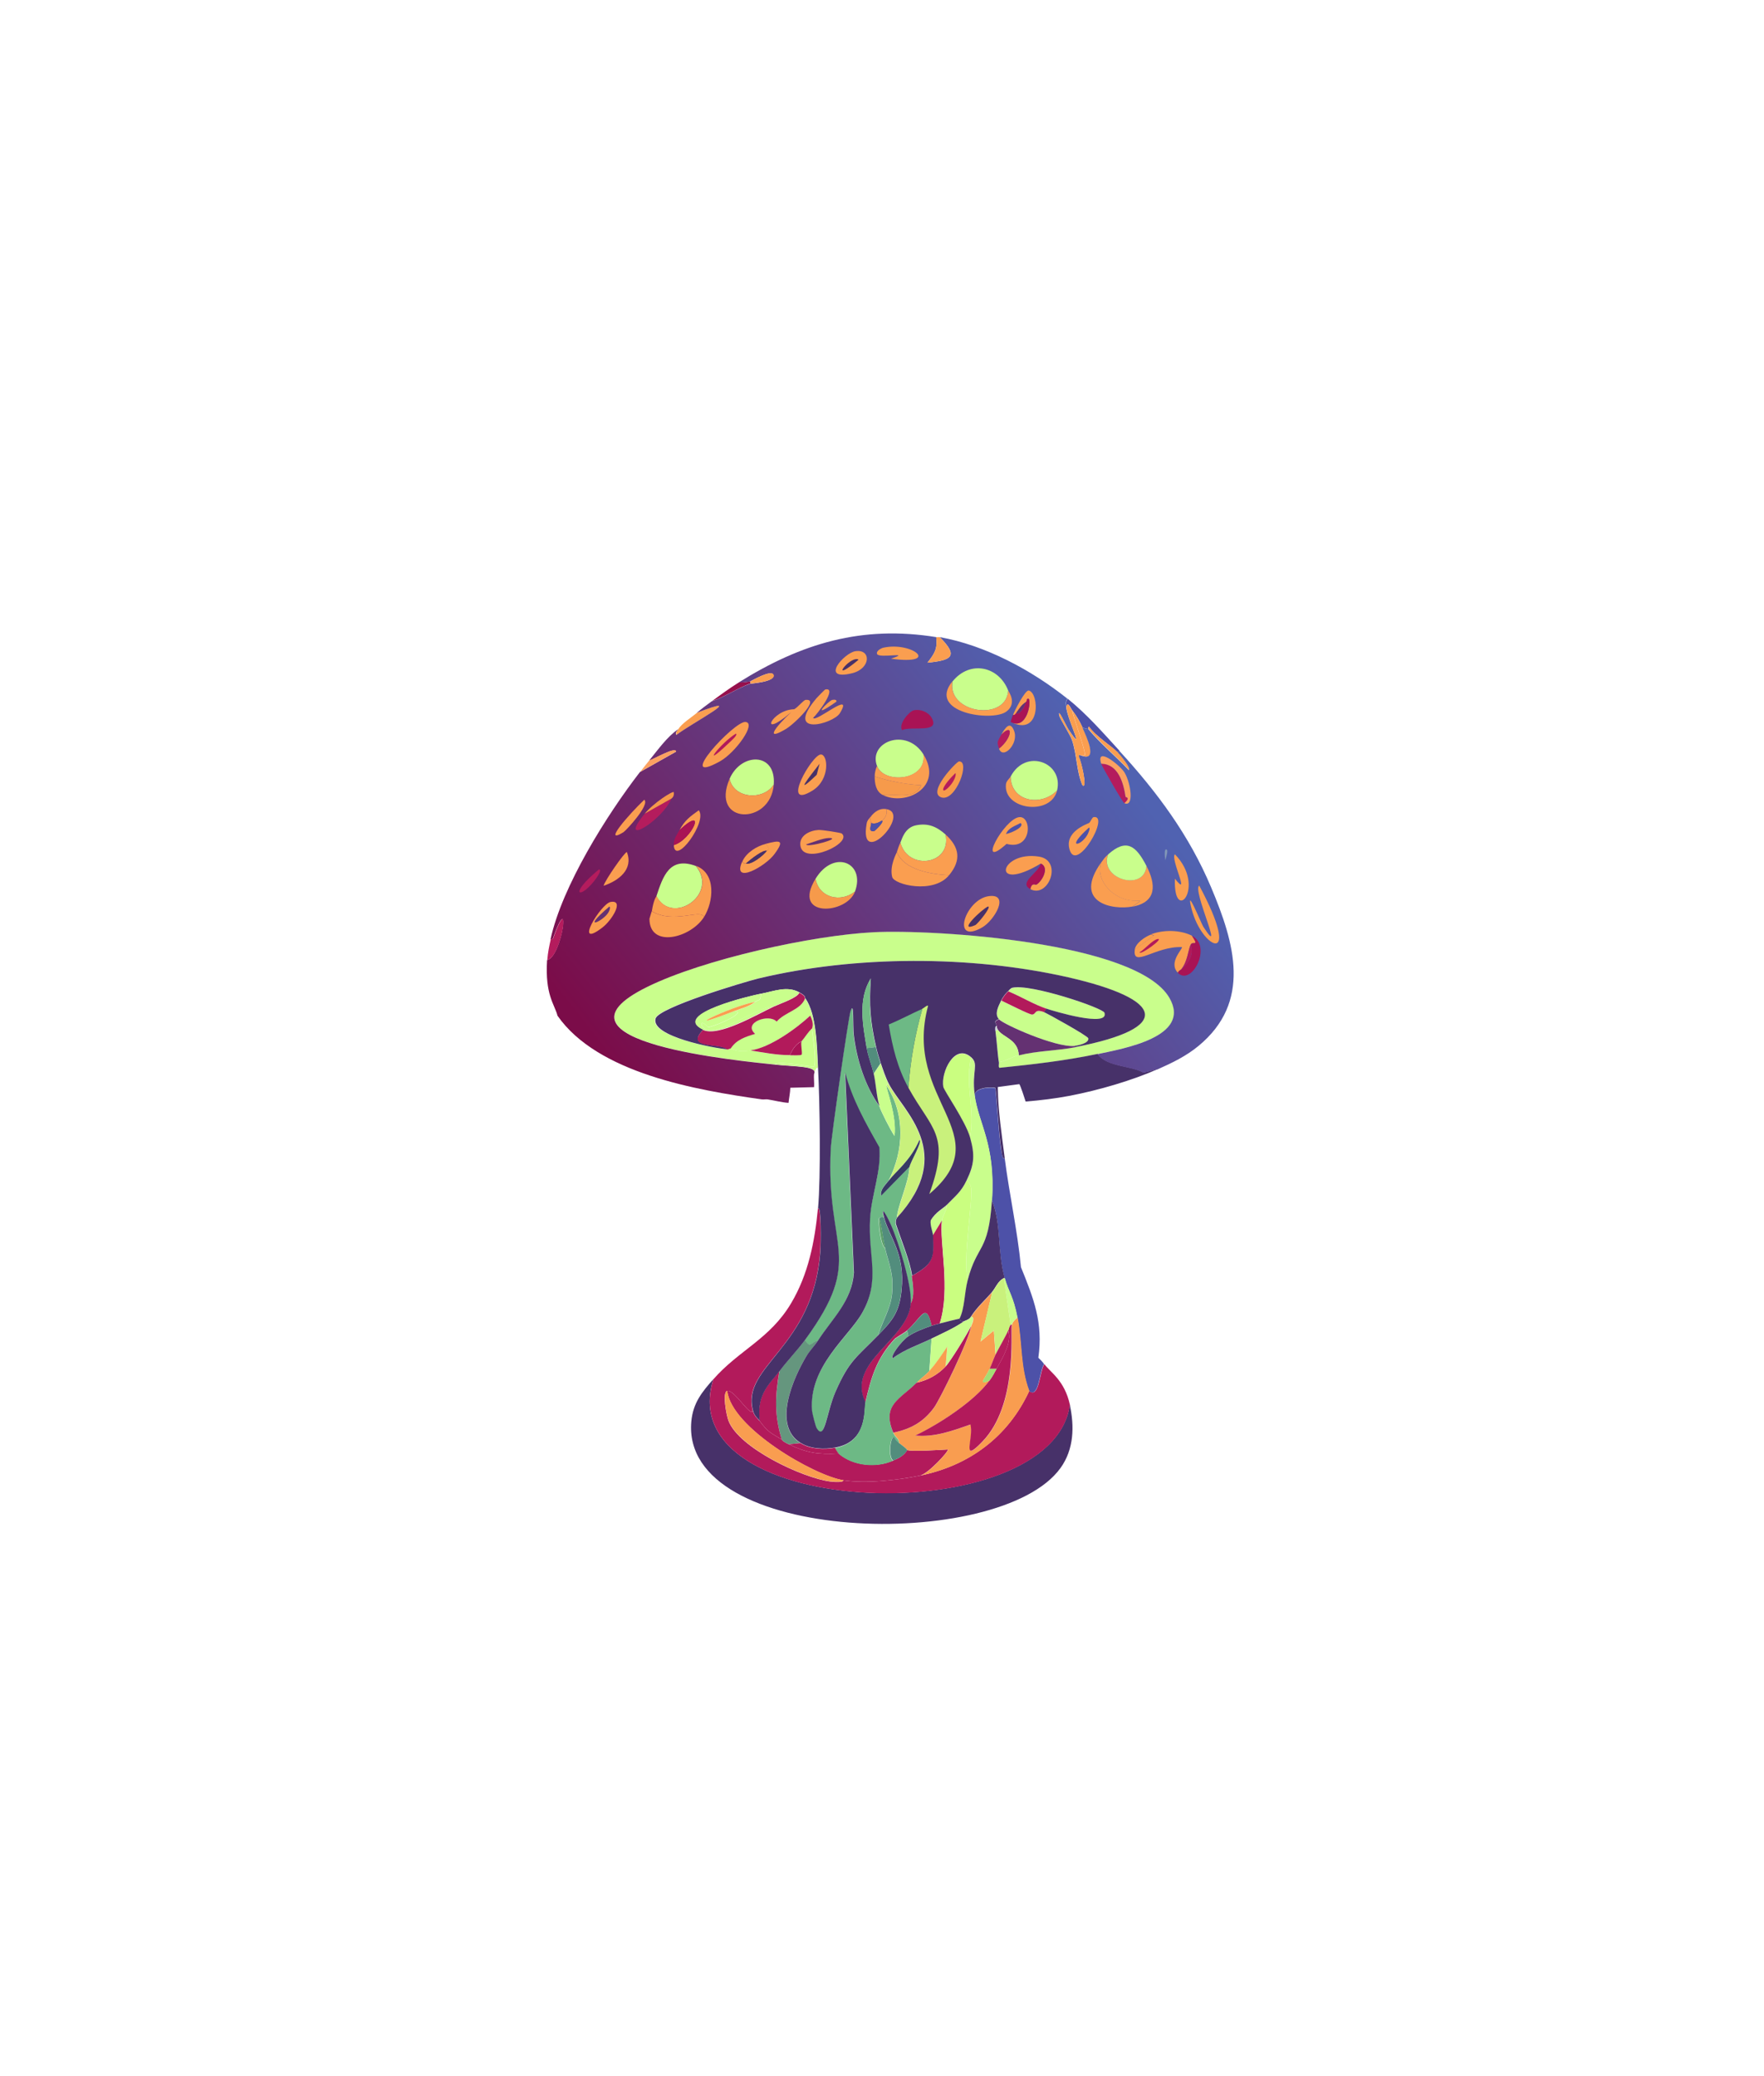 <?xml version="1.0" encoding="utf-8"?>
<!-- Generator: Adobe Illustrator 28.0.0, SVG Export Plug-In . SVG Version: 6.00 Build 0)  -->
<svg version="1.1" id="Layer_1" xmlns="http://www.w3.org/2000/svg" xmlns:xlink="http://www.w3.org/1999/xlink" x="0px" y="0px"
	 viewBox="0 0 147 173" style="enable-background:new 0 0 147 173;" xml:space="preserve">
<style type="text/css">
	.st0{display:none;}
	.st1{display:inline;fill:#A8C9B7;}
	.st2{display:inline;fill:#CBCFBF;}
	.st3{display:inline;fill:#D1EEE5;}
	.st4{display:inline;fill:#CEDFDC;}
	.st5{display:inline;fill:#B9C3B8;}
	.st6{display:inline;fill:#B78B94;}
	.st7{display:inline;fill:#E2F3EC;}
	.st8{display:inline;fill:#FFDDAD;}
	.st9{display:inline;fill:#E9ECD5;}
	.st10{display:inline;fill:#F5E5C6;}
	.st11{display:inline;fill:#F4DBC1;}
	.st12{display:inline;fill:#ABD3CD;}
	.st13{display:inline;fill:#C9FF8B;}
	.st14{display:inline;fill:#FDCFA6;}
	.st15{display:inline;fill:#C9D2BB;}
	.st16{display:inline;fill:#C1CAB3;}
	.st17{fill:#0D6679;}
	.st18{fill:url(#SVGID_1_);}
	.st19{fill:#A00B4D;}
	.st20{fill:#95D1C7;}
	.st21{fill:#396E6E;}
	.st22{fill:#C9644A;}
	.st23{fill:#AA1155;}
	.st24{fill:#C9FF8B;}
	.st25{fill:#F5994B;}
	.st26{fill:#D97C2E;}
	.st27{fill:#FD9C4A;}
	.st28{fill:#9A0A4D;}
	.st29{fill:#0DB0B3;}
	.st30{fill:#FC9E4F;}
	.st31{fill:#2E9068;}
	.st32{fill:#63043C;}
	.st33{fill:url(#SVGID_00000070815704213723651980000009426326962732037036_);}
	.st34{fill:#004F5B;}
	.st35{fill:#085F68;}
	.st36{fill:#2D0631;}
	.st37{fill:#2E757B;}
	.st38{fill:#49867C;}
	.st39{fill:#CEDFDC;}
	.st40{fill:#CBCFBF;}
	.st41{display:inline;fill:#778783;}
	.st42{display:inline;fill:#858287;}
	.st43{display:inline;fill:#6F8783;}
	.st44{display:inline;fill:#808486;}
	.st45{display:inline;fill:#868A86;}
	.st46{display:inline;fill:#856D5E;}
	.st47{display:inline;fill:#7F908C;}
	.st48{display:inline;fill:#986031;}
	.st49{display:inline;fill:url(#SVGID_00000114792100887296974040000018100914664479878542_);}
	.st50{display:inline;fill:#986735;}
	.st51{display:inline;fill:url(#SVGID_00000003088570740359598380000011332161063753048989_);}
	.st52{display:inline;fill:url(#SVGID_00000011714460294717366140000009429990821491576762_);}
	.st53{display:inline;fill:#96572E;}
	.st54{fill:url(#SVGID_00000146457400964323192790000002082873445490682805_);}
	.st55{fill:#7B9C56;}
	.st56{fill:#90733A;}
	.st57{fill:url(#SVGID_00000103240192763995597240000009035645919339467651_);}
	.st58{fill:#4E0A2A;}
	.st59{fill:#2A0516;}
	.st60{fill:url(#SVGID_00000102530278719674157360000010715009769473795501_);}
	.st61{fill:url(#SVGID_00000032640257049254516920000004500018286187188119_);}
	.st62{fill:#070C0B;}
	.st63{fill:#0B1515;}
	.st64{fill:#6F5433;}
	.st65{fill:url(#SVGID_00000161591313269084141710000002785914485691551659_);}
	.st66{fill:#470824;}
	.st67{display:inline;fill:#DBFEBA;}
	.st68{fill:#F2E8EF;}
	.st69{fill:#473169;}
	.st70{fill:#B21A5B;}
	.st71{fill:#4D51A8;}
	.st72{fill:#C9FE8C;}
	.st73{fill:#6DB985;}
	.st74{fill:#C9F17C;}
	.st75{fill:#CAFE80;}
	.st76{fill:#65967E;}
	.st77{fill:#643172;}
	.st78{fill:#72BC85;}
	.st79{fill:#528D7D;}
	.st80{fill:#CCD8D7;}
	.st81{fill:#F99D50;}
	.st82{fill:#FA9E50;}
	.st83{fill:#96104D;}
	.st84{fill:url(#SVGID_00000066474087179851856540000007391553894398856077_);}
	.st85{fill:#F69A4B;}
	.st86{fill:#A91355;}
	.st87{fill:#B41C5D;}
	.st88{fill:#FBA161;}
	.st89{fill:#8196B7;}
	.st90{fill:#373964;}
	.st91{fill:#5B9F69;}
	.st92{fill:#A4DD74;}
</style>
<g>
	<g id="Background_00000114035853230311565550000002192994221281002136_" class="st0">
		<path class="st67" d="M54.61,116.67c-0.16,1.64,0.18,5.03,0.87,6.53c3.54,7.66,25.9,9.24,33.82,2.66
			c4.79-3.98,2.05-8.91,3.63-10.35c6.8-3.51,11.02-10.48,13.55-17.47c0.08-0.9-0.56-1.19-0.58-1.26c-0.08-0.32,0.19-0.46,0.19-0.48
			c-0.08-2.4,1.13-1.89,0.97-3.19c1.02-0.67,1.88-2.27,2.9-2.56c-0.01,15.13,0,30.25,0,45.38c-36,0-36,0-71.99,0
			c-0.01-15.71,0.01-31.42,0-47.12c0.48,0.01,1.1,2.15,1.64,3.24c0.19,0.39,1.72,2.57,1.55,2.81c-0.69-0.07-0.9,0.82-1.16,1.35
			c0.49,0.94,0.69,2,1.16,2.81c0.09,0.22-0.11,0.54-0.1,0.58c0.06,0.21,0.71,0.81,0.77,0.97c0.2,0.54-0.11,0.46-0.1,0.48
			c2.05,4.77,5.42,9.23,9.34,12.63C52.36,114.78,54.32,115.84,54.61,116.67z"/>
		<path class="st67" d="M37.96,75.06c0.01-12.74-0.01-25.48,0-38.22c36,0,36,0,71.99,0c0.01,12.1-0.01,24.19,0,36.29
			c-1.26,0.74-0.75-0.59-1.02-0.68c-1.37-0.45-1.21,0.79-1.64,0.68c-0.13-0.03-0.17-0.44-0.39-0.39c-0.27,0.07,0.04,0.93-0.63,0.77
			c-0.1-0.29-0.18-0.58-0.29-0.87c0.58-0.64,1.65-2.14,1.74-2.95c0.4-3.44-6.36-11.93-8.85-14.47c-0.45-0.46-1.15-0.81-1.6-1.26
			c-0.2-0.2-0.4-0.45-0.58-0.68c-0.51-0.62-0.56-0.45-0.58-0.48c-0.29-0.51-0.19-1.64-1.06-3c-0.06-0.09,0.07-0.61-0.92-0.97
			c-0.8-0.29-2.58-0.33-3.48-0.39c-0.07-0.01-0.02-0.19-0.1-0.19c-2.8-0.18-4.96,1.76-5.37,0.63c-0.41-1.11,1.04-1.48,1.55-2.23
			c-0.05-0.17-2.54-0.52-3.44-0.92c-0.65-0.29-1.41-1.21-1.74-1.26c-1.19-0.19-4.34,2.16-5.66,2.61c-0.1-0.01-0.19,0.01-0.29,0
			c-1.02-1.77-1.02-1.77-2.03-3.53c-0.29-0.18-3.05,1.38-6.34,0.73c-0.58,0.12-1.69,2.72-3.24,2.9c-0.09,0.01-0.19-0.01-0.29,0
			c-2.13-0.9-7.56,1.56-8.95,3c-0.8,0.82-0.76,1.47-0.97,1.64c-0.34,0.28-8.57,2.87-4.4,4.89c-2.01,1.14-4.23,2.57-5.52,4.55
			c-1.11,1.71-3.38,7.6-3.39,9.53c0,0.13,0,0.26,0,0.39c-1.32,1.29,0.27,1.24,0.1,1.79c-0.22,0.68-0.85-0.37-1.02,1.11
			C38.67,73.98,38.96,75.03,37.96,75.06z"/>
		<path class="st67" d="M40.48,71.19c0.48,0.87,0.33,3.07,0.97,3.48c-0.61,2.12-0.75,3.33-0.87,5.52c-0.12,2.27-0.06,4.42,0.29,6.68
			c0.3,1.92,0.84,3.8,1.55,5.61c0.28,0.73,0.62,1.43,0.97,2.13c0.66,1.34,1.28,2.28,2.13,3.48c1.64,2.33,3.49,4.21,5.61,6.1
			c0.79,0.7,1.52,1.49,2.37,2.13c1.93,1.44,4.14,2.47,6.14,3.77c-2,1.85-4.73,3.54-5.03,6.58c-0.28-0.83-2.25-1.88-3.53-3
			c-3.92-3.4-7.28-7.86-9.34-12.63c-0.01-0.03,0.3,0.06,0.1-0.48c-0.06-0.16-0.71-0.76-0.77-0.97c-0.01-0.04,0.18-0.36,0.1-0.58
			c-0.47-0.81-0.67-1.87-1.16-2.81c0.26-0.53,0.48-1.42,1.16-1.35c0.17-0.24-1.36-2.42-1.55-2.81c-0.54-1.1-1.16-3.23-1.64-3.24
			c0-4.58,0-9.16,0-13.74c0.99-0.03,0.71-1.08,1.6-0.97c0.16-1.48,0.8-0.44,1.02-1.11C40.75,72.43,39.16,72.48,40.48,71.19z"/>
		<path class="st67" d="M109.95,73.12c0,5.81,0,11.61,0,17.42c-1.02,0.3-1.89,1.9-2.9,2.56c0.16,1.3-1.04,0.8-0.97,3.19
			c0,0.03-0.28,0.16-0.19,0.48c0.02,0.07,0.66,0.36,0.58,1.26c-2.53,6.99-6.75,13.95-13.55,17.47c0.09-0.31,0.14-0.35,0-0.68
			c-0.07-0.17-0.95-0.97-1.02-0.97c-0.08,0-0.36,0.51-0.63,0.48c-0.61-2.05-0.76-4.18-1.06-6.29c0.2-0.05,0.78-0.18,0.82-0.19
			c0.32-0.14,3.66-2.22,4.06-2.52c0.22-0.16,0.1-0.32,0.19-0.39c0.05-0.03,0.25,0.03,0.29,0c0.95-0.74,1.4-1.43,1.64-1.64
			c0.09-0.08,0.37-0.08,0.39-0.1c0.45-0.41,1.62-1.62,2.08-2.13c1.65-1.79,2.98-3.78,4.16-5.9c0.45-0.8,0.78-1.5,1.16-2.32
			c0.68-1.48,1.31-2.76,1.74-4.35c0.23-0.86,0.35-1.54,0.48-2.42c0.7-4.69,0.56-8.1-0.97-12.58c0.67,0.16,0.36-0.7,0.63-0.77
			c0.22-0.06,0.26,0.35,0.39,0.39c0.43,0.11,0.28-1.13,1.64-0.68C109.21,72.54,108.7,73.87,109.95,73.12z"/>
	</g>
	<g>
		<g>
		</g>
		<g>
			<path class="st69" d="M89.15,117.05c0.39,1.81,0.35,3.71-0.77,5.27c-5.05,7.04-31.69,6.39-30.77-3.87
				c0.14-1.54,0.89-2.46,1.84-3.53C55.7,126.76,87.7,127.61,89.15,117.05z"/>
			<path class="st70" d="M62.73,117.54c-0.15,0.62-1.55-1.79-2.13-1.64c-0.43,0.11-0.07,2.01,0.1,2.47
				c0.84,2.28,6.17,4.78,8.47,5.08c0.28,0.04,1.14,0.1,1.11-0.1c1.87,0.29,4.51-0.01,6.39-0.39c4.08-0.83,7.33-3.23,9.1-7.06
				c0.83,0.7,0.86-1.67,1.26-2.23c0.5,0.69,1.68,1.34,2.13,3.39c-1.45,10.56-33.45,9.71-29.71-2.13c2.13-2.43,4.71-3.35,6.48-6.34
				c1.43-2.4,1.97-5.14,2.23-7.89c0.27-0.27,0.25,2.83,0.19,3.63C67.75,112.37,61.74,113.79,62.73,117.54z"/>
			<path class="st71" d="M83.73,96.54c0.39,3.03,1.06,6,1.35,9.05c1.06,2.62,1.86,4.63,1.45,7.55c0.18,0.17,0.34,0.33,0.48,0.53
				c-0.4,0.56-0.42,2.93-1.26,2.23c-0.75-2-0.57-4.01-0.97-6.1c-0.35-1.84-0.74-2.13-1.06-3.29c-0.63-2.23-0.27-4.55-1.06-6.48
				c0.31-4.73-1.14-6.38-1.45-8.81c0.13-0.66,1.67-0.64,1.74-0.53c0.18,1.7,0.24,3.44,0.48,5.13
				C83.48,96.06,83.52,96.62,83.73,96.54z"/>
			<path class="st72" d="M91.47,87.83c-2.7,0.57-5.45,0.88-8.18,1.16c-0.11-0.07-0.02-0.36-0.05-0.48c0.59-0.09,1.07-0.44,1.64-0.58
				c1.54-0.37,3.19-0.37,4.74-0.68c8.19-1.6,7.39-3.98-0.63-5.81c-8.11-1.84-17.75-1.84-25.84,0.1c-1.18,0.28-8.31,2.41-8.56,3.34
				c-0.4,1.49,4.93,2.48,6,2.56c0.15-0.05,0.15-0.05,0.29-0.1c0.51,0.31,1.1,0.27,1.64,0.19c1.04,0.17,2.24,0.4,3.29,0.39
				c0.16,0,0.9,0.04,0.97-0.05c0.09-0.12-0.1-0.87,0-1.11c0.29-0.32,0.53-0.77,0.87-1.06c0.05,0.42,0.44,3.09,0.15,3.19
				c-0.98-0.11-2.9-0.49-3.24-0.19c-2.53-0.28-20.02-1.85-10.6-6.48c4.66-2.29,13.68-4.28,18.87-4.55
				c4.94-0.25,21.91,0.79,24.63,5.47C99.37,86.4,93.63,87.37,91.47,87.83z"/>
			<path class="st73" d="M73.28,92.19c0.14,0.43,0.93,1.99,1.26,2.47c0.21-1.67-0.73-4-0.68-4.21c1.6,2.38,1.46,5.43,0.19,7.93
				c-0.28,0.36-0.74,0.76-0.63,1.26c1.19-1.21,1.19-1.21,2.37-2.42c-0.05,1.3-0.96,3.16-1.06,4.26c-0.01,0.06-0.13,0.13-0.1,0.53
				c0.41,1.25,1.18,3.07,1.35,4.31c0.1,0.7,0.27,1.75-0.1,2.32c0.11-1.48-1.01-5.11-1.64-6.53c-0.41-0.93-0.88-1.71-0.58-0.63
				c-0.08-0.09-0.36-0.03-0.39,0c-0.13,0.13,0.11,2.4,0.48,2.52c0.29,1.29,0.75,2.08,0.58,3.82c-0.12,1.22-0.81,2.29-1.16,3.44
				c-1.8,1.86-2.42,2.09-3.58,4.79c-0.75,1.74-0.87,4.1-1.55,3c-0.09-0.15-0.37-1.26-0.39-1.45c-0.3-3.68,3.06-6.18,4.16-8.13
				c1.6-2.81,0.47-4.71,0.68-7.93c0.12-1.98,0.96-3.9,0.77-5.9c-1.15-2.01-2.26-3.98-2.85-6.24c0.36,8.35,0.36,8.35,0.73,16.69
				c-0.17,2.37-1.81,3.82-3,5.66c-0.55,0.04-0.63,0.72-1.06-0.1c5.02-6.87,1.71-7.46,2.13-15.92c0.05-0.99,1.47-10.87,1.64-11.42
				c0.33-1.04,0.17,1.07,0.29,2.03C71.41,88.37,72.1,90.51,73.28,92.19z"/>
			<path class="st70" d="M62.73,117.54c0.14,0.51,0.45,0.7,0.58,0.87c0.7,0.95,0.9,0.97,1.84,1.55c0.03,0.02-0.02,0.1,0.58,0.39
				c1.53,0.73,2.44,0.86,4.16,0.77c1.22,1.04,3.14,1.21,4.55,0.58c0.48-0.21,0.88-0.4,1.16-0.87c0.44,0.14,2.69-0.01,3.39-0.05
				c0.1,0.13-1.62,2.01-2.32,2.18c-1.88,0.38-4.52,0.68-6.39,0.39c-2.41-0.37-9.36-4.37-9.68-7.45
				C61.18,115.75,62.58,118.16,62.73,117.54z"/>
			<path class="st70" d="M78.31,110.28c-0.17,0.04-0.53,0.14-0.68,0.19c-0.47-2.05-0.82-0.68-2.03,0.39
				c-0.17,0.15-0.75,0.48-1.02,0.68c-1.55,1.67-1.97,3.2-2.47,5.32c-1.66-3.31,3.55-5.2,3.77-8.22c0.37-0.57,0.2-1.63,0.1-2.32
				c1.85-1.03,1.84-1.48,1.74-3.39c0.39-0.63,0.39-0.63,0.77-1.26C78.27,103.54,79.23,107.42,78.31,110.28z"/>
			<path class="st74" d="M74.06,90.35c1.18,2.27,5.62,5.71,0.68,11.13c0.11-1.1,1.01-2.96,1.06-4.26c0.03-0.33,1.1-2.09,0.82-2.23
				c-0.77,1.75-1.92,2.55-2.56,3.39c1.27-2.5,1.41-5.55-0.19-7.93C73.9,90.31,73.95,90.34,74.06,90.35z"/>
			<g>
				<path class="st72" d="M81.22,91.22c0.32,2.43,1.76,4.08,1.45,8.81c-0.29,4.41-1.24,3.58-2.03,6.68
					c-0.41-1.96,0.41-6.35,0.29-7.69c-0.01-0.13-0.17-0.59-0.39-0.63c0.66-1.37,0.69-2.13,0.29-3.58c0.45-2.22-0.44-4.5,0.1-6.68
					C81.59,88.71,80.96,89.27,81.22,91.22z"/>
				<path class="st75" d="M80.64,106.7c-0.25,0.99-0.24,2.35-0.68,3.19c-0.08-0.01-1.42,0.33-1.64,0.39
					c0.92-2.86-0.05-6.74,0.19-8.61c0.04-0.32,0.41-0.87,0.39-1.26c0.68-0.71,1.17-1.04,1.64-2.03c0.21,0.03,0.38,0.5,0.39,0.63
					C81.05,100.35,80.23,104.74,80.64,106.7z"/>
				<path class="st75" d="M80.93,88.12c-0.54,2.18,0.35,4.46-0.1,6.68c-0.38-1.35-2.16-3.87-2.23-4.21
					C78.38,89.4,79.55,86.91,80.93,88.12z"/>
			</g>
			<path class="st76" d="M68.15,111.73c-0.29,0.45-0.69,0.85-0.97,1.31c-1.07,1.78-2.85,5.74-0.48,7.21
				c-0.48,0.05-0.48,0.05-0.97,0.1c-0.6-0.29-0.55-0.37-0.58-0.39c-0.63-2.05-0.56-3.62-0.19-5.71c0.67-0.9,1.47-1.71,2.13-2.61
				C67.52,112.45,67.6,111.77,68.15,111.73z"/>
			<path class="st70" d="M65.15,119.96c-0.94-0.58-1.14-0.6-1.84-1.55c-0.33-2.27,0.93-3.2,1.64-4.16
				C64.59,116.34,64.52,117.91,65.15,119.96z"/>
			<path class="st72" d="M74.06,90.35c-0.11-0.01-0.16-0.04-0.19,0.1c-0.05,0.21,0.89,2.54,0.68,4.21
				c-0.32-0.48-1.12-2.04-1.26-2.47c-0.25-0.8-0.3-1.89-0.48-2.71c0.29-0.44,0.29-0.44,0.58-0.87
				C73.57,89.18,73.78,89.81,74.06,90.35z"/>
			<g>
				<path class="st72" d="M87.02,84.35c0.2,0.08,3.63,1.97,3.68,2.18c0.09,0.41-0.87,0.6-1.16,0.63c-1.62,0.13-5.91-1.8-6.29-2.23
					c-0.39-0.44-0.02-1.1,0.19-1.55c0.42,0.19,2.35,1.18,2.56,1.16C86.36,84.52,86.17,84.02,87.02,84.35z"/>
				<path class="st72" d="M87.22,84.06c-1.08-0.37-2.13-1.01-3.19-1.45c0.03-0.02,0.15-0.22,0.34-0.29c1.5-0.37,7.56,1.68,7.69,2.08
					C92.46,85.66,87.82,84.26,87.22,84.06z"/>
				<path class="st77" d="M89.54,87.16c0.05,0.05,0.05,0.05,0.1,0.1c-1.55,0.3-3.21,0.3-4.74,0.68c-0.05-1.34-1.35-1.49-1.74-2.13
					c-0.08-0.13-0.07-0.16-0.1-0.29c-0.06-0.32-0.29-0.38,0.19-0.58C83.63,85.36,87.92,87.29,89.54,87.16z"/>
				<path class="st70" d="M87.22,84.06c-0.1,0.15-0.1,0.15-0.19,0.29c-0.85-0.33-0.66,0.17-1.02,0.19
					c-0.21,0.02-2.14-0.97-2.56-1.16c0.11-0.23,0.38-0.63,0.58-0.77C85.08,83.04,86.13,83.69,87.22,84.06z"/>
				<path class="st72" d="M84.89,87.93c-0.58,0.14-1.06,0.49-1.64,0.58c-0.09-0.45-0.17-1.74-0.29-2.61c0.1-0.05,0.1-0.05,0.19-0.1
					C83.54,86.44,84.85,86.59,84.89,87.93z"/>
			</g>
			<path class="st72" d="M78.51,101.67c-0.39,0.63-0.39,0.63-0.77,1.26c-0.01-0.21-0.26-0.85-0.19-1.21
				c0.37-0.66,1.1-1.04,1.35-1.31C78.92,100.8,78.55,101.35,78.51,101.67z"/>
			<g>
				<path class="st69" d="M89.63,87.25c-0.05-0.05-0.05-0.05-0.1-0.1c0.29-0.02,1.25-0.22,1.16-0.63c-0.04-0.21-3.48-2.1-3.68-2.18
					c0.1-0.15,0.1-0.15,0.19-0.29c0.6,0.2,5.24,1.6,4.84,0.34c-0.13-0.4-6.19-2.45-7.69-2.08c-0.19,0.07-0.31,0.27-0.34,0.29
					c-0.2,0.15-0.47,0.54-0.58,0.77c-0.21,0.45-0.59,1.11-0.19,1.55c-0.49,0.2-0.25,0.26-0.19,0.58c-0.12-0.02-0.12,0.21-0.1,0.39
					c0.12,0.87,0.2,2.16,0.29,2.61c0.03,0.13-0.06,0.41,0.05,0.48c2.73-0.28,5.48-0.59,8.18-1.16c0.79,1.09,2.84,0.96,3.82,1.55
					c0.6-0.15,0.6-0.15,1.21-0.29c-2.22,0.98-4.97,1.77-7.35,2.23c-1.21,0.23-2.45,0.38-3.68,0.48c-0.06-0.2-0.46-1.42-0.53-1.45
					c-0.9,0.12-0.9,0.12-1.79,0.24c0.02,2,0.33,3.97,0.58,5.95c-0.21,0.08-0.26-0.48-0.29-0.73c-0.24-1.69-0.3-3.43-0.48-5.13
					c-0.08-0.11-1.61-0.13-1.74,0.53c-0.25-1.95,0.38-2.51-0.29-3.1c-1.38-1.22-2.55,1.28-2.32,2.47c0.07,0.34,1.85,2.86,2.23,4.21
					c0.4,1.45,0.37,2.21-0.29,3.58c-0.47,0.99-0.96,1.32-1.64,2.03c-0.25,0.26-0.99,0.64-1.35,1.31c-0.07,0.36,0.18,1,0.19,1.21
					c0.09,1.9,0.11,2.36-1.74,3.39c-0.18-1.24-0.94-3.05-1.35-4.31c-0.04-0.4,0.09-0.47,0.1-0.53c4.94-5.41,0.5-8.85-0.68-11.13
					c-0.28-0.54-0.48-1.16-0.68-1.74c-0.17-0.5-0.27-0.84-0.39-1.35c-0.49-2.11-0.59-3.52-0.44-5.71c-1.09,1.75-0.66,3.89-0.34,5.81
					c0.12,0.72,0.42,1.42,0.58,2.13c0.19,0.82,0.23,1.91,0.48,2.71c-1.19-1.68-1.87-3.82-2.13-5.85c-0.12-0.96,0.04-3.07-0.29-2.03
					c-0.17,0.55-1.6,10.43-1.64,11.42c-0.42,8.46,2.89,9.05-2.13,15.92c-0.66,0.9-1.46,1.71-2.13,2.61
					c-0.71,0.96-1.98,1.89-1.64,4.16c-0.13-0.18-0.45-0.36-0.58-0.87c-1-3.74,5.01-5.17,5.61-13.21c0.06-0.8,0.08-3.9-0.19-3.63
					c0.24-2.63,0.15-8.91,0-11.71c-0.09-1.69-0.1-4.45-1.06-5.81c-0.07-0.1,0.1-0.15-0.48-0.48c-1.02-0.58-2.12-0.1-3.19,0.1
					c-0.71,0.13-7.54,1.71-4.84,3c-1.55,1.64,1.4,1.05,2.03,1.64c-1.07-0.08-6.4-1.07-6-2.56c0.25-0.92,7.38-3.05,8.56-3.34
					c8.08-1.94,17.73-1.94,25.84-0.1C97.03,83.27,97.82,85.65,89.63,87.25z"/>
				<g>
					<path class="st74" d="M75.7,90.64c0.16-2.24,0.55-4.43,1.16-6.58c0.1-0.04,0.43-0.35,0.48-0.24
						c-2.13,7.91,6.02,10.67,0.1,15.68C79.26,94.53,77.61,94.12,75.7,90.64z"/>
					<path class="st73" d="M75.7,90.64c-0.91-1.66-1.32-3.35-1.64-5.27c0.95-0.39,1.87-0.89,2.81-1.31
						C76.25,86.21,75.86,88.4,75.7,90.64z"/>
					<path class="st78" d="M72.99,87.25c-0.39,0.05-0.39,0.05-0.77,0.1c-0.32-1.92-0.75-4.06,0.34-5.81
						C72.4,83.74,72.5,85.14,72.99,87.25z"/>
					<path class="st79" d="M72.99,87.25c0.12,0.52,0.22,0.85,0.39,1.35c-0.29,0.44-0.29,0.44-0.58,0.87
						c-0.16-0.71-0.46-1.41-0.58-2.13C72.6,87.3,72.6,87.3,72.99,87.25z"/>
					<path class="st80" d="M83.15,85.8c-0.1,0.05-0.1,0.05-0.19,0.1c-0.02-0.18-0.03-0.41,0.1-0.39
						C83.08,85.64,83.08,85.67,83.15,85.8z"/>
				</g>
			</g>
			<path class="st81" d="M82.96,112.89c-0.18,0.37-0.31,0.79-0.48,1.16c-0.38,0.82-1.06,1.45,0,0.97c-1.24,1.71-4.24,3.67-6.19,4.6
				c1.6,0.16,3.12-0.4,4.6-0.92c0.3,1.17-0.85,3.36,1.02,1.4c2.91-3.05,2.32-8.93,2.42-9.72c0.02-0.17,0.3-0.5,0.48-0.58
				c0.4,2.09,0.22,4.1,0.97,6.1c-1.77,3.84-5.01,6.23-9.1,7.06c0.71-0.17,2.42-2.05,2.32-2.18c-0.69,0.04-2.95,0.19-3.39,0.05
				c-0.04-0.01,0.12,0.01-0.68-0.58c0.01-0.4-0.3-0.43-0.48-0.87c1.45-0.3,2.51-0.88,3.39-2.08c0.52-0.71,2.94-5.68,3.1-6.82
				c0.11-0.25,0.32-0.72,0-0.77c0.48-0.76,1.17-1.36,1.74-2.03c-0.48,2.06-0.48,2.06-0.97,4.11c0.56-0.46,0.56-0.46,1.11-0.92
				C82.89,111.88,82.89,111.88,82.96,112.89z"/>
			<path class="st81" d="M60.61,115.89c0.32,3.08,7.26,7.08,9.68,7.45c0.03,0.19-0.83,0.13-1.11,0.1c-2.3-0.3-7.63-2.8-8.47-5.08
				C60.53,117.9,60.18,116,60.61,115.89z"/>
			<path class="st69" d="M83.73,106.51c-0.05,0-0.05,0-0.1,0c-0.48,0.25-0.66,0.79-0.97,1.16c-0.57,0.67-1.26,1.27-1.74,2.03
				c-0.1,0.25-0.55,0.37-0.58,0.39c-0.36,0.06-0.37-0.19-0.39-0.19c0.44-0.84,0.42-2.2,0.68-3.19c0.8-3.1,1.74-2.27,2.03-6.68
				C83.46,101.95,83.1,104.28,83.73,106.51z"/>
			<g>
				<path class="st71" d="M93.31,62.58c-0.1,0.05-0.1,0.05-0.19,0.1c-0.48-0.5-1.84-1.35-2.37-2.13c-0.08,0.03-0.04,0.19-0.05,0.19
					c-0.21,0-0.3-0.07-0.48-0.1c-0.24-0.53-0.51-0.99-0.87-1.45c-0.11-0.14-0.38-0.82-0.48-0.29c-0.03-0.34-0.09-0.36,0.1-0.68
					C90.59,59.53,91.91,61.05,93.31,62.58z"/>
				<path class="st82" d="M56.54,60.74c0.29-0.47,1.11-0.98,1.55-1.35c4.53-1.74-0.45,0.87-1.69,1.84
					C56.25,61.01,56.45,60.89,56.54,60.74z"/>
				<path class="st82" d="M90.22,60.64c0.32,0.7,1.36,2.88-0.1,2.32c0.16-0.09,0.28,0.06,0.29-0.05c0.04-0.41-0.88-2.91-1.06-3.73
					C89.71,59.65,89.97,60.11,90.22,60.64z"/>
				<path class="st83" d="M62.54,56.77c0,0.1,0,0.1,0,0.19c-1,0.32-2.21,1.16-3.19,1.45c0.73-0.54,1.46-1.07,2.23-1.55
					C61.73,56.88,62.5,56.79,62.54,56.77z"/>
				<g>
					<linearGradient id="SVGID_1_" gradientUnits="userSpaceOnUse" x1="92.252" y1="62.79" x2="54.364" y2="92.721">
						<stop  offset="0" style="stop-color:#5062B1"/>
						<stop  offset="1" style="stop-color:#7B0C49"/>
					</linearGradient>
					<path class="st18" d="M78.02,53.09c0.12,1-0.15,1.38-0.73,2.13c2-0.2,2.63-0.52,1.02-2.13c3.8,0.68,7.64,2.74,10.64,5.13
						c-0.18,0.32-0.12,0.34-0.1,0.68c0.08,1.05,1.68,4.1,0.19,1.89c-0.23-0.35-0.93-1.92-0.77-1.16c0.05,0.24,0.92,1.61,1.06,2.03
						c0.42,1.23,0.36,2.57,0.87,3.77c0.46,0.37-0.13-2.12-0.29-2.32c-0.03-0.42,0.13-0.11,0.19-0.15c1.46,0.56,0.42-1.62,0.1-2.32
						c0.18,0.03,0.28,0.09,0.48,0.1c1.03,1.24,2.35,2.32,3.39,3.44c0.13-0.24-0.77-1.29-0.97-1.5c0.1-0.05,0.1-0.05,0.19-0.1
						c3.15,3.44,5.81,7.02,7.64,11.37c1.96,4.65,3.39,9.54-1.06,13.21c-1.02,0.84-2.19,1.41-3.39,1.94c-0.6,0.15-0.6,0.15-1.21,0.29
						c-0.98-0.58-3.03-0.46-3.82-1.55c2.15-0.46,7.89-1.43,6-4.69c-2.71-4.68-19.69-5.72-24.63-5.47
						c-5.19,0.26-14.21,2.26-18.87,4.55c-9.42,4.63,8.07,6.2,10.6,6.48c1.61,0.18,3.63,0.11,3.29,0.77c-0.04,0.36,0.03,0.75,0,1.11
						c-0.99,0.02-0.99,0.02-1.98,0.05c-0.01,0.42-0.11,0.85-0.15,1.26c-0.59-0.04-1.16-0.2-1.74-0.29c-0.15-0.02-0.33,0.02-0.48,0
						c-5.44-0.77-13.68-2.17-17.03-6.97c-0.26-0.99-1.05-1.73-0.87-4.64c1.24-0.22,2.05-6.2,0.48-1.79
						c-0.03,0.08-0.13,0.05-0.19,0.05c0.96-4.41,4.68-10.35,7.45-13.93c1.5-0.85,1.5-0.85,3-1.69c-0.04-0.46-1.95,0.69-2.23,0.73
						c0.72-0.88,1.49-1.98,2.42-2.61c-0.09,0.15-0.29,0.27-0.15,0.48c1.24-0.97,6.23-3.58,1.69-1.84c0.43-0.36,0.81-0.64,1.26-0.97
						c0.99-0.3,2.2-1.13,3.19-1.45c0.11-0.03,2.09-0.16,1.94-0.73c-0.14-0.51-1.84,0.5-1.94,0.53c-0.05,0.02-0.81,0.11-0.97,0.1
						C66.78,53.6,71.83,52.09,78.02,53.09z"/>
					<g>
						<g>
							<path class="st72" d="M57.99,72.16c1.94,2.39-1.99,5-3.29,2.52C55.25,73.03,55.78,71.35,57.99,72.16z"/>
							<path class="st82" d="M58.67,76.41c-0.3-0.7-2.54,0.61-4.35-0.48c0.16-1.03,0.37-1.2,0.39-1.26c1.3,2.49,5.23-0.12,3.29-2.52
								C59.71,72.78,59.46,75.15,58.67,76.41z"/>
							<path class="st82" d="M58.67,76.41c-1.1,1.75-4.54,2.64-4.55,0.15c0-0.03,0.18-0.56,0.19-0.63
								C56.13,77.02,58.37,75.71,58.67,76.41z"/>
						</g>
						<g>
							<path class="st72" d="M78.8,69.54c0.52,2.52-3.12,3.05-3.77,0.68c0.12-0.25,0.34-1.26,1.31-1.45
								C77.35,68.57,78.06,68.88,78.8,69.54z"/>
							<g>
								<path class="st82" d="M79.09,72.93c-1.46-0.07-3.77-0.43-4.35-1.94c0.07-0.22,0.19-0.58,0.29-0.77
									c0.66,2.37,4.29,1.85,3.77-0.68C79.97,70.61,80.12,71.68,79.09,72.93z"/>
								<path class="st82" d="M79.09,72.93c-1.3,1.59-4.57,0.8-4.74,0.15c-0.24-0.91,0.35-1.97,0.39-2.08
									C75.32,72.5,77.63,72.86,79.09,72.93z"/>
							</g>
						</g>
						<g>
							<path class="st72" d="M64.48,65.38c-0.88,1.36-3.34,1.17-3.68-0.48C61.74,62.7,64.69,62.65,64.48,65.38z"/>
							<path class="st85" d="M64.48,65.38c-0.27,3.42-5.32,3.34-3.68-0.48C61.14,66.55,63.6,66.74,64.48,65.38z"/>
						</g>
						<g>
							<path class="st82" d="M95.54,72.16c0.78,1.51,0.9,3-1.16,3.39c1.22-0.88,0.48-0.2-0.82-0.68c-1.18-0.43-2.24-1.72-1.79-3
								c0.24-0.33,0.26-0.39,0.58-0.68C91.54,73.25,95.37,74.33,95.54,72.16z"/>
							<path class="st72" d="M95.54,72.16c-0.17,2.18-3.99,1.1-3.19-0.97C93.89,69.82,94.68,70.5,95.54,72.16z"/>
							<path class="st82" d="M94.38,75.54c-1.69,0.32-5.01-0.32-2.61-3.68c-0.45,1.28,0.61,2.57,1.79,3
								C94.86,75.34,95.59,74.67,94.38,75.54z"/>
						</g>
						<g>
							<path class="st72" d="M84.02,57.55c-0.18,2.63-5.14,1.88-4.64-0.77C80.84,54.98,83.24,55.52,84.02,57.55z"/>
							<path class="st82" d="M84.02,57.55c0.04,0.09,0.76,1.06-0.15,1.74c-1.17,0.89-6.64,0.1-4.5-2.52
								C78.89,59.43,83.84,60.18,84.02,57.55z"/>
						</g>
						<g>
							<path class="st72" d="M71.25,74.29c-1.18,0.95-3,0.54-3.29-1.06C69.47,70.75,72.14,71.86,71.25,74.29z"/>
							<path class="st85" d="M71.25,74.29c-0.7,1.91-5.3,2.22-3.29-1.06C68.25,74.82,70.07,75.24,71.25,74.29z"/>
						</g>
						<g>
							<path class="st72" d="M76.96,62.87c0.29,2.21-3.29,2.48-3.87,0.97C72.32,61.84,75.52,60.56,76.96,62.87z"/>
							<g>
								<path class="st82" d="M73.57,66.25c1.04-0.16,2.7,0.45,3.19-0.82c-1.32-0.07-2.61-0.33-3.87-0.73c0-0.3,0.08-0.6,0.19-0.87
									c0.58,1.51,4.16,1.24,3.87-0.97C78.65,65.58,75.48,67.2,73.57,66.25z"/>
								<path class="st85" d="M73.57,66.25c-0.58-0.29-0.68-0.97-0.68-1.55c1.26,0.4,2.55,0.65,3.87,0.73
									C76.27,66.7,74.61,66.1,73.57,66.25z"/>
							</g>
						</g>
						<path class="st82" d="M89.34,59.19c0.19,0.82,1.11,3.31,1.06,3.73c-0.01,0.11-0.13-0.04-0.29,0.05
							c-0.06,0.03-0.22-0.27-0.19,0.15c0.16,0.2,0.75,2.69,0.29,2.32c-0.51-1.21-0.45-2.55-0.87-3.77c-0.14-0.42-1.02-1.8-1.06-2.03
							c-0.16-0.76,0.54,0.82,0.77,1.16c1.48,2.22-0.11-0.83-0.19-1.89C88.96,58.37,89.23,59.05,89.34,59.19z"/>
						<path class="st86" d="M76.14,59.19c0.54-0.13,1.23,0.14,1.5,0.63c0.74,1.33-1.69,0.65-2.47,1.02
							C74.85,60.33,75.77,59.28,76.14,59.19z"/>
						<g>
							<path class="st72" d="M88.09,65.87c-1.35,1.38-3.85,0.92-3.87-1.16C85.47,62.32,88.65,63.53,88.09,65.87z"/>
							<path class="st82" d="M88.09,65.87c-0.52,2.15-4.51,1.61-4.26-0.53c0.03-0.26,0.3-0.47,0.39-0.63
								C84.23,66.79,86.74,67.25,88.09,65.87z"/>
						</g>
						<path class="st82" d="M97.91,71.19c2.66,2.73-0.15,5.94,0,2.03C99.26,74.94,97.5,71.52,97.91,71.19z"/>
						<path class="st82" d="M73.62,53.97c2.42-0.53,4.82,1.48,0.63,0.92c1.83-0.62-1,0-1.16-0.39C72.98,54.24,73.46,54,73.62,53.97z
							"/>
						<g>
							<path class="st87" d="M93.7,66.93c-0.17-0.08-1.88-3.11-1.94-3.29c1.41,0.01,1.86,1.57,2.03,2.76
								C93.8,66.44,94.26,66.44,93.7,66.93z"/>
							<path class="st88" d="M93.7,66.93c0.56-0.5,0.1-0.49,0.1-0.53c-0.18-1.19-0.62-2.74-2.03-2.76
								c-0.49-1.52,1.57,0.13,1.94,0.73C94.25,65.28,94.52,67.29,93.7,66.93z"/>
						</g>
						<path class="st82" d="M52.24,71c0.56,1.44-0.67,2.38-1.94,2.81C50.39,73.39,52.07,70.97,52.24,71z"/>
						<path class="st82" d="M78.31,53.09c1.61,1.61,0.98,1.93-1.02,2.13c0.58-0.75,0.84-1.12,0.73-2.13
							C78.12,53.11,78.22,53.08,78.31,53.09z"/>
						<path class="st87" d="M45.61,79.99c0.04-0.59,0.16-1.17,0.29-1.74c0.06,0,0.17,0.03,0.19-0.05
							C47.66,73.8,46.84,79.77,45.61,79.99z"/>
						<g>
							<path class="st82" d="M56.15,70.42c1.46-0.4,2.86-3.46,0.48-1.26c0.46-0.83,0.84-1.09,1.6-1.64
								C58.99,68.45,56.23,72.21,56.15,70.42z"/>
							<path class="st86" d="M56.15,70.42c-0.02-0.52,0.25-0.84,0.48-1.26C59.02,66.96,57.61,70.01,56.15,70.42z"/>
						</g>
						<g>
							<path class="st82" d="M85.86,74.09c0.13-0.62,0.42-0.31,0.53-0.39c0.51-0.34,1.06-1.44,0.34-1.74
								c-4.25,2.55-3.44-1.1-0.15-0.58C88.6,71.7,87.37,74.89,85.86,74.09z"/>
							<path class="st86" d="M85.86,74.09c-1.03-0.55,0.74-1.4,0.87-2.13c0.72,0.3,0.17,1.4-0.34,1.74
								C86.28,73.78,85.99,73.47,85.86,74.09z"/>
						</g>
						<path class="st88" d="M53.35,64.32c0.26-0.33,0.5-0.64,0.77-0.97c0.28-0.04,2.19-1.19,2.23-0.73
							C54.85,63.47,54.85,63.47,53.35,64.32z"/>
						<path class="st82" d="M93.12,62.67c0.2,0.21,1.1,1.26,0.97,1.5c-1.04-1.11-2.35-2.19-3.39-3.44c0.01,0-0.04-0.16,0.05-0.19
							C91.28,61.32,92.64,62.18,93.12,62.67z"/>
						<path class="st87" d="M49.91,72.45c0.34,0.01-0.3,0.85-0.44,1.02C48.23,75,47.41,74.51,49.91,72.45z"/>
						<path class="st82" d="M62.54,56.97c0-0.1,0-0.1,0-0.19c0.1-0.04,1.79-1.05,1.94-0.53C64.63,56.81,62.65,56.93,62.54,56.97z"/>
						<g>
							<path class="st82" d="M53.69,66.64c0.49,0.42-1.52,2.57-1.74,2.71C50.15,70.45,52.42,67.85,53.69,66.64z"/>
							<g>
								<path class="st87" d="M55.96,66.54c-0.84,1.93-4.57,4.12-2.23,1.26C54.85,67.17,54.85,67.17,55.96,66.54z"/>
								<path class="st85" d="M55.96,66.54c-1.11,0.63-1.11,0.63-2.23,1.26c0.73-0.89,2.34-1.92,2.42-1.79
									C56.21,66.38,55.97,66.52,55.96,66.54z"/>
							</g>
						</g>
						<g>
							<path class="st82" d="M67.14,58.32c1.23-0.11-0.91,1.98-1.64,2.42c-1.77,1.06-0.97-0.09,0.44-1.4
								c-2.79,2.39-1.67-0.2,0.24-0.24C66.48,58.95,66.95,58.34,67.14,58.32z"/>
							<g>
								<path class="st82" d="M68.78,57.45c1.06-0.2-0.71,2.11-1.02,2.37c0.21,0.43,3.44-2.39,2.23-0.39
									c-0.55,0.9-4.71,2.01-1.94-1.26C68.14,58.07,68.73,57.46,68.78,57.45z"/>
								<path class="st82" d="M69.36,58.32c0.16-0.02,0.38-0.04,0.34,0.15C67.32,60.14,69.09,58.36,69.36,58.32z"/>
							</g>
						</g>
						<path class="st89" d="M97.23,70.8c0.14,0.1-0.08,0.66-0.1,0.87C97.08,71.67,96.96,70.61,97.23,70.8z"/>
						<g>
							<path class="st82" d="M99.94,73.8c3.66,6.83,0.25,5.34-0.63,1.98c-0.57-2.2,0.8,1.19,0.97,1.45
								C102.16,80.12,99.32,74.1,99.94,73.8z"/>
							<g>
								<path class="st86" d="M98.15,81.06c0.04-0.14,0.19-0.2,0.29-0.29c0.59-0.5,1.11-1.26,0.77-2.03
									c0.18-0.41,0.74,0.23,0.1-0.77C101.07,78.82,99.29,82.23,98.15,81.06z"/>
								<path class="st82" d="M95.92,77.87c0.12,0.05,0.12,0.05,0.24,0.1c-0.8,0.58-0.8,0.58-1.6,1.16
									C94.65,78.57,95.44,78.05,95.92,77.87z"/>
								<g>
									<path class="st82" d="M99.31,77.96c0.65,1.01,0.08,0.37-0.1,0.77c-0.2,0.46-0.26,1.42-0.77,2.03
										c-0.11,0.09-0.25,0.15-0.29,0.29c-0.83-0.86,0.48-2.04,0.34-2.13c-2.21-0.09-4.15,1.8-3.92,0.19
										c0.8-0.58,0.8-0.58,1.6-1.16c-0.12-0.05-0.12-0.05-0.24-0.1C96.94,77.47,98.3,77.47,99.31,77.96z"/>
									<path class="st70" d="M98.44,80.77c0.51-0.61,0.58-1.57,0.77-2.03C99.55,79.51,99.03,80.27,98.44,80.77z"/>
									<path class="st70" d="M96.46,78.25c0.62-0.12-1.43,1.38-1.5,1.11C95.36,79.14,96.03,78.33,96.46,78.25z"/>
								</g>
							</g>
						</g>
						<g>
							<path class="st82" d="M62.11,60.16c0.98,0.06-0.82,2.57-2.13,3.29C56.14,65.57,61.16,60.1,62.11,60.16z"/>
							<path class="st70" d="M61.33,61.13c0.16,0.12-0.31,0.52-0.68,0.87C58.25,64.27,60.09,61.87,61.33,61.13z"/>
						</g>
						<g>
							<path class="st82" d="M68.2,69.16c0.3-0.02,1.86,0.23,1.94,0.29c0.98,0.78-3.2,2.72-3.44,1.02
								C66.58,69.61,67.51,69.2,68.2,69.16z"/>
							<path class="st77" d="M69.07,69.83c1.19-0.01-1.84,0.84-1.89,0.53C67.7,70.2,68.56,69.84,69.07,69.83z"/>
						</g>
						<g>
							<path class="st82" d="M82.43,74.67c1.75-0.21,0.43,2.03-0.58,2.61C79.21,78.79,80.42,74.91,82.43,74.67z"/>
							<path class="st69" d="M82.33,75.54c0.35-0.03-0.86,1.46-1.06,1.55C79.71,77.77,81.82,75.76,82.33,75.54z"/>
						</g>
						<g>
							<path class="st82" d="M84.94,68.09c1.07-0.11,1.09,2.81-1.06,2.23C81.28,72.65,83.67,68.22,84.94,68.09z"/>
							<path class="st71" d="M85.04,68.58c0.36,0.24-0.49,0.75-1.21,0.92C84.04,68.97,84.6,68.83,85.04,68.58z"/>
						</g>
						<g>
							<path class="st82" d="M68.4,62.87c0.61-0.01,0.79,2.08-0.68,3C64.98,67.58,67.66,62.88,68.4,62.87z"/>
							<path class="st69" d="M68.3,63.64c-0.12,0.46-0.12,0.46-0.24,0.92C66.05,66.49,67.49,64.68,68.3,63.64z"/>
						</g>
						<g>
							<path class="st82" d="M91.13,68.09c1.41-0.24-1.37,4.62-1.98,2.76c-0.51-1.53,1.43-2.18,1.6-2.27
								C90.87,68.51,91,68.12,91.13,68.09z"/>
							<path class="st71" d="M90.75,68.96c0.14,0.06-0.1,0.55-0.15,0.63C90.04,70.54,88.76,70.75,90.75,68.96z"/>
						</g>
						<g>
							<path class="st85" d="M79.91,63.45c0.99-0.08-0.26,3.36-1.45,3C77.2,66.06,79.72,63.46,79.91,63.45z"/>
							<path class="st87" d="M79.62,64.42c0.11,0.22-0.21,0.76-0.34,0.92C78.5,66.33,78.12,65.88,79.62,64.42z"/>
						</g>
						<g>
							<path class="st82" d="M71.3,54.26c1.31-0.18,1.28,1.45-0.29,1.84C68.25,56.77,70.36,54.38,71.3,54.26z"/>
							<path class="st69" d="M71.3,54.93c0.08-0.01,0.2-0.02,0.24,0.05C69.18,56.94,70.51,55.04,71.3,54.93z"/>
						</g>
						<g>
							<path class="st82" d="M61.86,71.77c0.07,0.23,0.22,0.17,0.29,0.19c0.47,0.13,1.49-0.7,1.74-1.06c0.02-0.03,0.39-0.1-0.1-0.58
								c1.2-0.31,1.63-0.36,0.77,0.82C63.82,72.19,60.95,73.79,61.86,71.77z"/>
							<path class="st82" d="M63.9,70.9c-0.29-0.11-1.26,0.63-1.74,1.06c-0.07-0.02-0.22,0.04-0.29-0.19
								c0.33-0.73,1.19-1.26,1.94-1.45C64.29,70.8,63.92,70.87,63.9,70.9z"/>
							<path class="st69" d="M63.9,70.9c-0.25,0.36-1.28,1.19-1.74,1.06C62.63,71.53,63.61,70.79,63.9,70.9z"/>
						</g>
						<g>
							<path class="st82" d="M72.6,68c-0.15,0.36,0,0.4,0,0.58c0,0.27-0.29,0.74,0.24,0.68c0.06-0.01,0.94-0.86,0.63-0.87
								c0.35-0.23,0.49-0.61,0.39-0.97c2.15,0.37-2.32,5.11-1.64,1.21C72.26,68.36,72.45,68.19,72.6,68z"/>
							<path class="st82" d="M73.86,67.42c0.1,0.35-0.04,0.74-0.39,0.97c-0.27,0.18-0.59,0.3-0.87,0.19c0-0.18-0.15-0.22,0-0.58
								C72.92,67.61,73.34,67.33,73.86,67.42z"/>
							<path class="st71" d="M72.6,68.58c0.28,0.11,0.6-0.02,0.87-0.19c0.31,0.01-0.57,0.86-0.63,0.87
								C72.32,69.31,72.6,68.84,72.6,68.58z"/>
						</g>
						<g>
							<path class="st82" d="M83.25,62.38c1.1-0.87,1.23-2.21,0.19-1.16c0.32-0.57,0.73-1.18,1.06-0.34
								C84.94,61.96,83.57,63.34,83.25,62.38z"/>
							<path class="st87" d="M83.25,62.38c-0.18-0.55-0.15-0.55,0.19-1.16C84.48,60.17,84.34,61.52,83.25,62.38z"/>
							<g>
								<path class="st82" d="M84.22,60.16c1.39,0.72,1.75-1.77,1.5-1.94c-0.23-0.02-0.06,0.16-0.24,0.29
									c-0.4,0.29-0.5,0.49-0.77,0.87c-0.06,0.08-0.14,0.23-0.29,0.19c0.13-0.35,1.01-2.09,1.31-2.03
									C86.61,57.73,86.77,61.43,84.22,60.16z"/>
								<path class="st86" d="M84.22,60.16c0.04-0.2,0.13-0.39,0.19-0.58c0.15,0.04,0.23-0.11,0.29-0.19
									c0.12,0.29,0.69-0.39,0.77-0.87c0.18-0.13,0.01-0.31,0.24-0.29C85.97,58.39,85.6,60.88,84.22,60.16z"/>
								<path class="st77" d="M85.47,58.51c-0.08,0.48-0.65,1.16-0.77,0.87C84.97,59.01,85.07,58.8,85.47,58.51z"/>
							</g>
						</g>
						<g>
							<path class="st82" d="M50.88,75.16c1.17-0.21,0.13,1.51-0.68,2.13C47.71,79.2,50.07,75.3,50.88,75.16z"/>
							<path class="st77" d="M50.78,75.54c0.12,0.06,0,0.35-0.05,0.44C50.36,76.73,48.24,77.71,50.78,75.54z"/>
						</g>
					</g>
				</g>
			</g>
			<path class="st69" d="M73.19,111.25c1.18-1.22,1.75-1.88,1.94-3.73c0.31-3.05-0.98-4.37-1.45-6.05c-0.3-1.08,0.17-0.3,0.58,0.63
				c0.63,1.42,1.75,5.05,1.64,6.53c-0.22,3.02-5.43,4.91-3.77,8.22c-0.14,0.59,0.2,3.28-2.52,3.77c-0.93,0.17-2.07,0.13-2.9-0.39
				c-2.37-1.47-0.59-5.42,0.48-7.21c0.27-0.46,0.68-0.86,0.97-1.31c1.19-1.84,2.83-3.29,3-5.66c-0.36-8.35-0.36-8.35-0.73-16.69
				c0.59,2.26,1.71,4.23,2.85,6.24c0.18,2-0.65,3.92-0.77,5.9c-0.2,3.23,0.92,5.13-0.68,7.93c-1.1,1.95-4.46,4.45-4.16,8.13
				c0.02,0.2,0.29,1.3,0.39,1.45c0.68,1.1,0.8-1.26,1.55-3C70.77,113.34,71.39,113.11,73.19,111.25z"/>
			<path class="st79" d="M73.67,101.48c0.47,1.68,1.77,3,1.45,6.05c-0.19,1.84-0.76,2.5-1.94,3.73c0.35-1.14,1.04-2.22,1.16-3.44
				c0.17-1.74-0.29-2.53-0.58-3.82c-0.19-0.83-0.27-1.69-0.48-2.52C73.31,101.45,73.59,101.38,73.67,101.48z"/>
			<path class="st90" d="M75.8,97.22c-1.19,1.21-1.19,1.21-2.37,2.42c-0.11-0.5,0.35-0.89,0.63-1.26c0.64-0.83,1.79-1.64,2.56-3.39
				C76.89,95.13,75.83,96.89,75.8,97.22z"/>
			<path class="st91" d="M73.77,103.99c-0.37-0.12-0.61-2.38-0.48-2.52C73.5,102.3,73.58,103.16,73.77,103.99z"/>
			<path class="st73" d="M75.7,111.35c-0.65,0.45-1.55,1.71-1.31,1.84c0.99-0.74,2.16-1.11,3.24-1.64c-0.1,1.35-0.1,1.35-0.19,2.71
				c-0.32,0.34-0.74,0.63-1.06,0.97c-1.35,1.37-2.92,1.82-1.94,4.16c0.18,0.44,0.49,0.47,0.48,0.87c-0.33-0.24-0.37-0.47-0.44-0.48
				c-0.32-0.06-0.49,1.74-0.05,1.94c-1.41,0.63-3.33,0.46-4.55-0.58c-0.02-0.02-0.31-0.4-0.29-0.48c2.71-0.5,2.38-3.19,2.52-3.77
				c0.5-2.12,0.92-3.65,2.47-5.32c0.27-0.2,0.84-0.53,1.02-0.68C75.65,111.1,75.65,111.1,75.7,111.35z"/>
			<path class="st79" d="M74.93,120.25c0.8,0.59,0.63,0.57,0.68,0.58c-0.28,0.47-0.68,0.66-1.16,0.87c-0.44-0.19-0.27-2,0.05-1.94
				C74.56,119.78,74.6,120.01,74.93,120.25z"/>
			<path class="st70" d="M66.7,120.25c0.83,0.52,1.98,0.56,2.9,0.39c-0.02,0.08,0.27,0.47,0.29,0.48c-1.72,0.09-2.63-0.04-4.16-0.77
				C66.22,120.3,66.22,120.3,66.7,120.25z"/>
			<path class="st69" d="M80.35,110.09c-0.78,0.56-1.83,1.02-2.71,1.45c-1.09,0.53-2.25,0.9-3.24,1.64
				c-0.24-0.13,0.66-1.38,1.31-1.84c0.52-0.36,1.34-0.67,1.94-0.87c0.15-0.05,0.51-0.15,0.68-0.19c0.22-0.06,1.56-0.4,1.64-0.39
				C79.98,109.9,79.98,110.15,80.35,110.09z"/>
			<path class="st79" d="M77.64,110.47c-0.6,0.2-1.42,0.51-1.94,0.87c-0.05-0.24-0.05-0.24-0.1-0.48
				C76.82,109.8,77.16,108.42,77.64,110.47z"/>
			<g>
				<path class="st72" d="M68.15,88.99c-0.18-0.09-0.28,0.43-0.29,0.48c0.34-0.66-1.68-0.6-3.29-0.77c0.34-0.29,2.26,0.09,3.24,0.19
					c0.29-0.1-0.09-2.77-0.15-3.19c-0.01-0.05,0.21-0.32-0.15-1.06c-1.18,1.11-3.39,2.68-4.98,2.9c-0.54,0.08-1.13,0.11-1.64-0.19
					c0.47-0.73,1.24-0.97,2.03-1.21c-1.07-0.93,1.16-1.71,1.79-1.02c0.69-0.79,2.01-0.97,2.37-1.94
					C68.06,84.54,68.06,87.3,68.15,88.99z"/>
				<path class="st70" d="M67.09,83.19c-0.36,0.97-1.68,1.14-2.37,1.94c-0.63-0.7-2.86,0.09-1.79,1.02
					c-0.79,0.24-1.56,0.48-2.03,1.21c-0.15,0.05-0.15,0.05-0.29,0.1c-0.63-0.59-3.58,0-2.03-1.64c1.29,0.62,4.53-1.3,5.9-1.94
					c0.68-0.31,1.97-0.73,2.13-1.16C67.19,83.04,67.02,83.09,67.09,83.19z"/>
				<path class="st70" d="M67.67,85.7c-0.34,0.29-0.58,0.74-0.87,1.06c-0.05,0.06-0.56,0.17-0.97,1.16
					c-1.05,0.01-2.25-0.22-3.29-0.39c1.6-0.22,3.8-1.8,4.98-2.9C67.88,85.38,67.66,85.65,67.67,85.7z"/>
				<path class="st86" d="M66.8,86.77c-0.1,0.24,0.09,0.99,0,1.11c-0.07,0.09-0.8,0.05-0.97,0.05
					C66.24,86.94,66.75,86.83,66.8,86.77z"/>
				<g>
					<path class="st72" d="M63.41,82.8c-0.04,0.68-0.15,0.43-0.48,0.68c-2.25,0.44-6.81,2.74-1.74,0.77
						c1.05,0.05-1.14,1.1-2.18,1.35c-0.74-0.83-0.71,0.02-0.1,0.19c1.28,0.36,4.18-1.9,5.56-1.94c-1.37,0.64-4.61,2.55-5.9,1.94
						C55.87,84.51,62.7,82.93,63.41,82.8z"/>
					<path class="st72" d="M66.61,82.7c-0.16,0.43-1.45,0.85-2.13,1.16c-1.38,0.04-4.28,2.29-5.56,1.94
						c-0.61-0.17-0.65-1.03,0.1-0.19c1.04-0.25,3.23-1.31,2.18-1.35c0.71-0.27,1.18-0.35,1.74-0.77c0.33-0.25,0.44,0,0.48-0.68
						C64.49,82.6,65.58,82.12,66.61,82.7z"/>
					<path class="st82" d="M62.93,83.48c-0.56,0.42-1.03,0.5-1.74,0.77C56.12,86.22,60.68,83.92,62.93,83.48z"/>
				</g>
			</g>
			<path class="st70" d="M82.47,115.02c0.23-0.31,0.4-0.63,0.58-0.97c0.47-0.85,1.31-2.23,0.97-3.19c0.05-0.18,0.09-0.33,0.19-0.48
				c0.05,0,0.05,0,0.1,0c-0.1,0.8,0.49,6.68-2.42,9.72c-1.87,1.96-0.72-0.23-1.02-1.4c-1.48,0.52-2.99,1.08-4.6,0.92
				C78.23,118.69,81.23,116.74,82.47,115.02z"/>
			<path class="st70" d="M74.44,119.38c-0.99-2.34,0.59-2.79,1.94-4.16c0.94-0.2,1.77-0.67,2.42-1.35c0.4-0.42,1.91-2.88,2.13-3.39
				c-0.16,1.14-2.58,6.11-3.1,6.82C76.95,118.5,75.89,119.08,74.44,119.38z"/>
			<g>
				<path class="st72" d="M84.8,109.8c-0.18,0.08-0.46,0.41-0.48,0.58c-0.05,0-0.05,0-0.1,0c-0.29-1.94-0.29-1.94-0.58-3.87
					c0.05,0,0.05,0,0.1,0C84.06,107.67,84.44,107.96,84.8,109.8z"/>
				<path class="st74" d="M84.22,110.38c-0.1,0.16-0.14,0.31-0.19,0.48c-0.06,0.22-0.89,1.65-1.06,2.03
					c-0.07-1.02-0.07-1.02-0.15-2.03c-0.56,0.46-0.56,0.46-1.11,0.92c0.48-2.06,0.48-2.06,0.97-4.11c0.31-0.37,0.49-0.92,0.97-1.16
					C83.93,108.44,83.93,108.44,84.22,110.38z"/>
			</g>
			<path class="st72" d="M80.93,110.47c-0.22,0.51-1.73,2.97-2.13,3.39c0.07-0.82,0.07-0.82,0.15-1.64c-0.48,0.7-0.92,1.4-1.5,2.03
				c0.1-1.35,0.1-1.35,0.19-2.71c0.88-0.43,1.93-0.89,2.71-1.45c0.03-0.02,0.48-0.14,0.58-0.39
				C81.24,109.76,81.03,110.22,80.93,110.47z"/>
			<path class="st87" d="M83.05,114.06c-0.29,0-0.29,0-0.58,0c0.17-0.37,0.31-0.79,0.48-1.16c0.18-0.38,1-1.81,1.06-2.03
				C84.37,111.83,83.52,113.2,83.05,114.06z"/>
			<path class="st92" d="M83.05,114.06c-0.18,0.34-0.35,0.65-0.58,0.97c-1.06,0.48-0.38-0.15,0-0.97
				C82.76,114.06,82.76,114.06,83.05,114.06z"/>
			<path class="st81" d="M78.8,113.86c-0.65,0.69-1.47,1.16-2.42,1.35c0.33-0.33,0.75-0.62,1.06-0.97c0.58-0.63,1.02-1.33,1.5-2.03
				C78.87,113.04,78.87,113.04,78.8,113.86z"/>
		</g>
	</g>
</g>
</svg>
